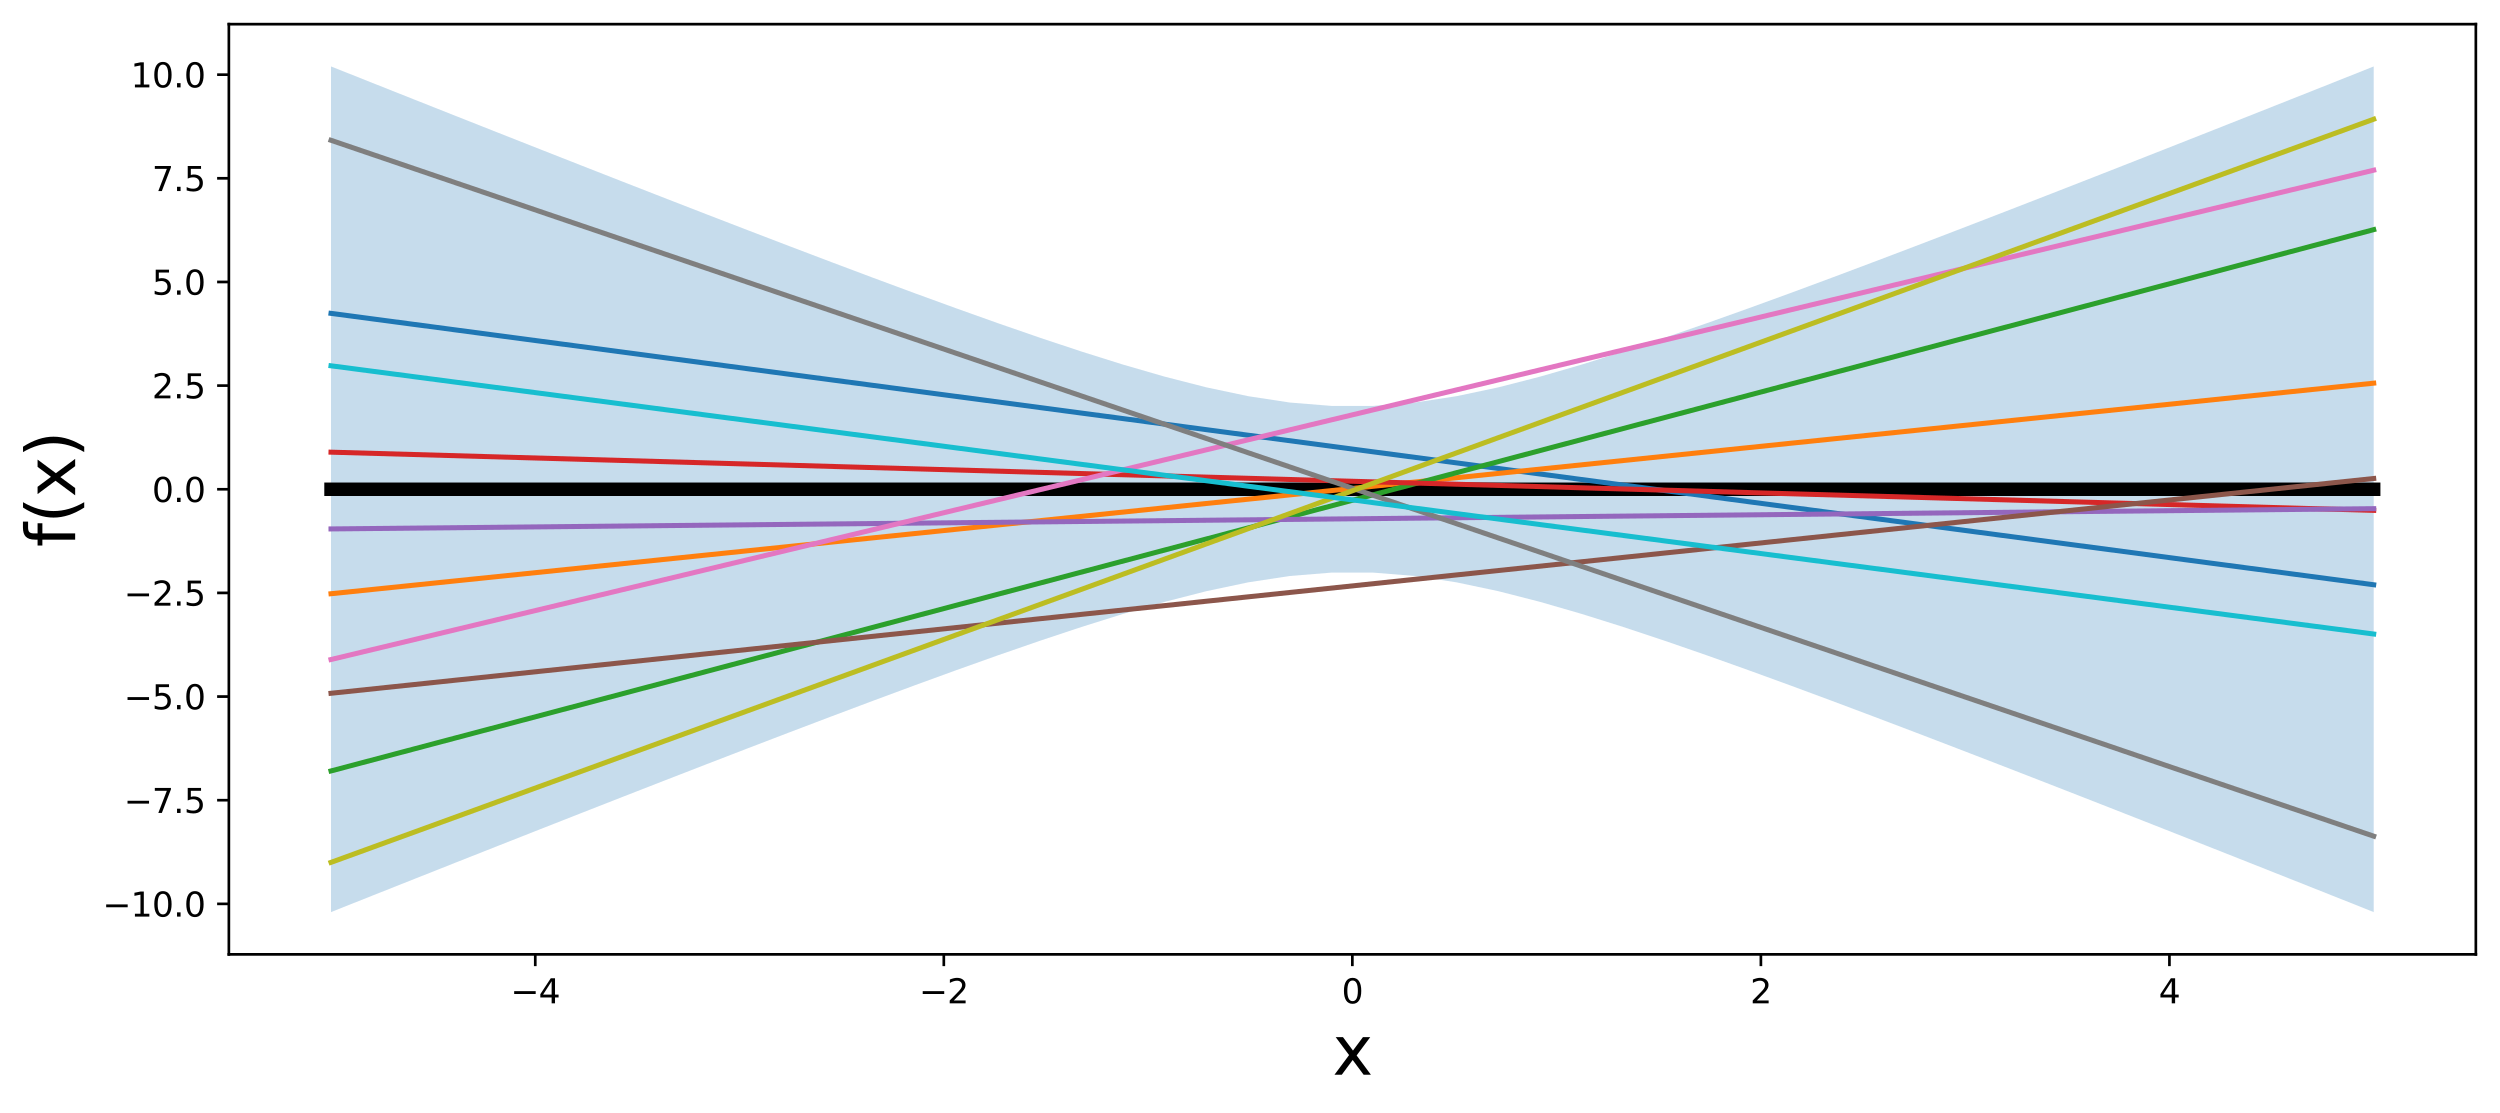 <?xml version="1.0" encoding="utf-8" standalone="no"?>
<!DOCTYPE svg PUBLIC "-//W3C//DTD SVG 1.1//EN"
  "http://www.w3.org/Graphics/SVG/1.1/DTD/svg11.dtd">
<svg xmlns:xlink="http://www.w3.org/1999/xlink" width="745.002pt" height="331.634pt" viewBox="0 0 745.002 331.634" xmlns="http://www.w3.org/2000/svg" version="1.1">
 <defs>
  <style type="text/css">*{stroke-linejoin: round; stroke-linecap: butt}</style>
 </defs>
 <g id="figure_1">
  <g id="patch_1">
   <path d="M 0 331.634 
L 745.002 331.634 
L 745.002 0 
L 0 0 
z
" style="fill: #ffffff"/>
  </g>
  <g id="axes_1">
   <g id="patch_2">
    <path d="M 68.202 284.4 
L 737.802 284.4 
L 737.802 7.2 
L 68.202 7.2 
z
" style="fill: #ffffff"/>
   </g>
   <g id="PolyCollection_1">
    <path d="M 98.638 19.8 
L 98.638 271.8 
L 111.061 266.859 
L 123.484 261.927 
L 135.907 257.004 
L 148.33 252.093 
L 160.753 247.195 
L 173.176 242.312 
L 185.599 237.446 
L 198.022 232.601 
L 210.445 227.779 
L 222.868 222.986 
L 235.291 218.226 
L 247.714 213.508 
L 260.137 208.839 
L 272.56 204.233 
L 284.983 199.706 
L 297.406 195.278 
L 309.829 190.979 
L 322.252 186.85 
L 334.675 182.947 
L 347.098 179.35 
L 359.521 176.167 
L 371.944 173.541 
L 384.367 171.643 
L 396.79 170.639 
L 409.213 170.639 
L 421.636 171.643 
L 434.059 173.541 
L 446.482 176.167 
L 458.905 179.35 
L 471.328 182.947 
L 483.751 186.85 
L 496.174 190.979 
L 508.597 195.278 
L 521.02 199.706 
L 533.443 204.233 
L 545.866 208.839 
L 558.289 213.508 
L 570.712 218.226 
L 583.135 222.986 
L 595.558 227.779 
L 607.981 232.601 
L 620.404 237.446 
L 632.827 242.312 
L 645.25 247.195 
L 657.673 252.093 
L 670.096 257.004 
L 682.519 261.927 
L 694.942 266.859 
L 707.365 271.8 
L 707.365 19.8 
L 707.365 19.8 
L 694.942 24.741 
L 682.519 29.673 
L 670.096 34.596 
L 657.673 39.507 
L 645.25 44.405 
L 632.827 49.288 
L 620.404 54.154 
L 607.981 58.999 
L 595.558 63.821 
L 583.135 68.614 
L 570.712 73.374 
L 558.289 78.092 
L 545.866 82.761 
L 533.443 87.367 
L 521.02 91.894 
L 508.597 96.322 
L 496.174 100.621 
L 483.751 104.75 
L 471.328 108.653 
L 458.905 112.25 
L 446.482 115.433 
L 434.059 118.059 
L 421.636 119.957 
L 409.213 120.961 
L 396.79 120.961 
L 384.367 119.957 
L 371.944 118.059 
L 359.521 115.433 
L 347.098 112.25 
L 334.675 108.653 
L 322.252 104.75 
L 309.829 100.621 
L 297.406 96.322 
L 284.983 91.894 
L 272.56 87.367 
L 260.137 82.761 
L 247.714 78.092 
L 235.291 73.374 
L 222.868 68.614 
L 210.445 63.821 
L 198.022 58.999 
L 185.599 54.154 
L 173.176 49.288 
L 160.753 44.405 
L 148.33 39.507 
L 135.907 34.596 
L 123.484 29.673 
L 111.061 24.741 
L 98.638 19.8 
z
" clip-path="url(#pa47fdd08b4)" style="fill: #1f77b4; fill-opacity: 0.25"/>
   </g>
   <g id="matplotlib.axis_1">
    <g id="xtick_1">
     <g id="line2d_1">
      <defs>
       <path id="mb3cafa2894" d="M 0 0 
L 0 3.5 
" style="stroke: #000000; stroke-width: 0.8"/>
      </defs>
      <g>
       <use xlink:href="#mb3cafa2894" x="159.511" y="284.4" style="stroke: #000000; stroke-width: 0.8"/>
      </g>
     </g>
     <g id="text_1">
      <!-- −4 -->
      <g transform="translate(152.14 298.998) scale(0.1 -0.1)">
       <defs>
        <path id="DejaVuSans-2212" d="M 678 2272 
L 4684 2272 
L 4684 1741 
L 678 1741 
L 678 2272 
z
" transform="scale(0.016)"/>
        <path id="DejaVuSans-34" d="M 2419 4116 
L 825 1625 
L 2419 1625 
L 2419 4116 
z
M 2253 4666 
L 3047 4666 
L 3047 1625 
L 3713 1625 
L 3713 1100 
L 3047 1100 
L 3047 0 
L 2419 0 
L 2419 1100 
L 313 1100 
L 313 1709 
L 2253 4666 
z
" transform="scale(0.016)"/>
       </defs>
       <use xlink:href="#DejaVuSans-2212"/>
       <use xlink:href="#DejaVuSans-34" x="83.789"/>
      </g>
     </g>
    </g>
    <g id="xtick_2">
     <g id="line2d_2">
      <g>
       <use xlink:href="#mb3cafa2894" x="281.256" y="284.4" style="stroke: #000000; stroke-width: 0.8"/>
      </g>
     </g>
     <g id="text_2">
      <!-- −2 -->
      <g transform="translate(273.885 298.998) scale(0.1 -0.1)">
       <defs>
        <path id="DejaVuSans-32" d="M 1228 531 
L 3431 531 
L 3431 0 
L 469 0 
L 469 531 
Q 828 903 1448 1529 
Q 2069 2156 2228 2338 
Q 2531 2678 2651 2914 
Q 2772 3150 2772 3378 
Q 2772 3750 2511 3984 
Q 2250 4219 1831 4219 
Q 1534 4219 1204 4116 
Q 875 4013 500 3803 
L 500 4441 
Q 881 4594 1212 4672 
Q 1544 4750 1819 4750 
Q 2544 4750 2975 4387 
Q 3406 4025 3406 3419 
Q 3406 3131 3298 2873 
Q 3191 2616 2906 2266 
Q 2828 2175 2409 1742 
Q 1991 1309 1228 531 
z
" transform="scale(0.016)"/>
       </defs>
       <use xlink:href="#DejaVuSans-2212"/>
       <use xlink:href="#DejaVuSans-32" x="83.789"/>
      </g>
     </g>
    </g>
    <g id="xtick_3">
     <g id="line2d_3">
      <g>
       <use xlink:href="#mb3cafa2894" x="403.002" y="284.4" style="stroke: #000000; stroke-width: 0.8"/>
      </g>
     </g>
     <g id="text_3">
      <!-- 0 -->
      <g transform="translate(399.82 298.998) scale(0.1 -0.1)">
       <defs>
        <path id="DejaVuSans-30" d="M 2034 4250 
Q 1547 4250 1301 3770 
Q 1056 3291 1056 2328 
Q 1056 1369 1301 889 
Q 1547 409 2034 409 
Q 2525 409 2770 889 
Q 3016 1369 3016 2328 
Q 3016 3291 2770 3770 
Q 2525 4250 2034 4250 
z
M 2034 4750 
Q 2819 4750 3233 4129 
Q 3647 3509 3647 2328 
Q 3647 1150 3233 529 
Q 2819 -91 2034 -91 
Q 1250 -91 836 529 
Q 422 1150 422 2328 
Q 422 3509 836 4129 
Q 1250 4750 2034 4750 
z
" transform="scale(0.016)"/>
       </defs>
       <use xlink:href="#DejaVuSans-30"/>
      </g>
     </g>
    </g>
    <g id="xtick_4">
     <g id="line2d_4">
      <g>
       <use xlink:href="#mb3cafa2894" x="524.747" y="284.4" style="stroke: #000000; stroke-width: 0.8"/>
      </g>
     </g>
     <g id="text_4">
      <!-- 2 -->
      <g transform="translate(521.566 298.998) scale(0.1 -0.1)">
       <use xlink:href="#DejaVuSans-32"/>
      </g>
     </g>
    </g>
    <g id="xtick_5">
     <g id="line2d_5">
      <g>
       <use xlink:href="#mb3cafa2894" x="646.492" y="284.4" style="stroke: #000000; stroke-width: 0.8"/>
      </g>
     </g>
     <g id="text_5">
      <!-- 4 -->
      <g transform="translate(643.311 298.998) scale(0.1 -0.1)">
       <use xlink:href="#DejaVuSans-34"/>
      </g>
     </g>
    </g>
    <g id="text_6">
     <!-- x -->
     <g transform="translate(397.083 320.275) scale(0.2 -0.2)">
      <defs>
       <path id="DejaVuSans-78" d="M 3513 3500 
L 2247 1797 
L 3578 0 
L 2900 0 
L 1881 1375 
L 863 0 
L 184 0 
L 1544 1831 
L 300 3500 
L 978 3500 
L 1906 2253 
L 2834 3500 
L 3513 3500 
z
" transform="scale(0.016)"/>
      </defs>
      <use xlink:href="#DejaVuSans-78"/>
     </g>
    </g>
   </g>
   <g id="matplotlib.axis_2">
    <g id="ytick_1">
     <g id="line2d_6">
      <defs>
       <path id="m57ff0c80ed" d="M 0 0 
L -3.5 0 
" style="stroke: #000000; stroke-width: 0.8"/>
      </defs>
      <g>
       <use xlink:href="#m57ff0c80ed" x="68.202" y="269.353" style="stroke: #000000; stroke-width: 0.8"/>
      </g>
     </g>
     <g id="text_7">
      <!-- −10.0 -->
      <g transform="translate(30.556 273.152) scale(0.1 -0.1)">
       <defs>
        <path id="DejaVuSans-31" d="M 794 531 
L 1825 531 
L 1825 4091 
L 703 3866 
L 703 4441 
L 1819 4666 
L 2450 4666 
L 2450 531 
L 3481 531 
L 3481 0 
L 794 0 
L 794 531 
z
" transform="scale(0.016)"/>
        <path id="DejaVuSans-2e" d="M 684 794 
L 1344 794 
L 1344 0 
L 684 0 
L 684 794 
z
" transform="scale(0.016)"/>
       </defs>
       <use xlink:href="#DejaVuSans-2212"/>
       <use xlink:href="#DejaVuSans-31" x="83.789"/>
       <use xlink:href="#DejaVuSans-30" x="147.412"/>
       <use xlink:href="#DejaVuSans-2e" x="211.035"/>
       <use xlink:href="#DejaVuSans-30" x="242.822"/>
      </g>
     </g>
    </g>
    <g id="ytick_2">
     <g id="line2d_7">
      <g>
       <use xlink:href="#m57ff0c80ed" x="68.202" y="238.465" style="stroke: #000000; stroke-width: 0.8"/>
      </g>
     </g>
     <g id="text_8">
      <!-- −7.5 -->
      <g transform="translate(36.919 242.264) scale(0.1 -0.1)">
       <defs>
        <path id="DejaVuSans-37" d="M 525 4666 
L 3525 4666 
L 3525 4397 
L 1831 0 
L 1172 0 
L 2766 4134 
L 525 4134 
L 525 4666 
z
" transform="scale(0.016)"/>
        <path id="DejaVuSans-35" d="M 691 4666 
L 3169 4666 
L 3169 4134 
L 1269 4134 
L 1269 2991 
Q 1406 3038 1543 3061 
Q 1681 3084 1819 3084 
Q 2600 3084 3056 2656 
Q 3513 2228 3513 1497 
Q 3513 744 3044 326 
Q 2575 -91 1722 -91 
Q 1428 -91 1123 -41 
Q 819 9 494 109 
L 494 744 
Q 775 591 1075 516 
Q 1375 441 1709 441 
Q 2250 441 2565 725 
Q 2881 1009 2881 1497 
Q 2881 1984 2565 2268 
Q 2250 2553 1709 2553 
Q 1456 2553 1204 2497 
Q 953 2441 691 2322 
L 691 4666 
z
" transform="scale(0.016)"/>
       </defs>
       <use xlink:href="#DejaVuSans-2212"/>
       <use xlink:href="#DejaVuSans-37" x="83.789"/>
       <use xlink:href="#DejaVuSans-2e" x="147.412"/>
       <use xlink:href="#DejaVuSans-35" x="179.199"/>
      </g>
     </g>
    </g>
    <g id="ytick_3">
     <g id="line2d_8">
      <g>
       <use xlink:href="#m57ff0c80ed" x="68.202" y="207.577" style="stroke: #000000; stroke-width: 0.8"/>
      </g>
     </g>
     <g id="text_9">
      <!-- −5.0 -->
      <g transform="translate(36.919 211.376) scale(0.1 -0.1)">
       <use xlink:href="#DejaVuSans-2212"/>
       <use xlink:href="#DejaVuSans-35" x="83.789"/>
       <use xlink:href="#DejaVuSans-2e" x="147.412"/>
       <use xlink:href="#DejaVuSans-30" x="179.199"/>
      </g>
     </g>
    </g>
    <g id="ytick_4">
     <g id="line2d_9">
      <g>
       <use xlink:href="#m57ff0c80ed" x="68.202" y="176.688" style="stroke: #000000; stroke-width: 0.8"/>
      </g>
     </g>
     <g id="text_10">
      <!-- −2.5 -->
      <g transform="translate(36.919 180.488) scale(0.1 -0.1)">
       <use xlink:href="#DejaVuSans-2212"/>
       <use xlink:href="#DejaVuSans-32" x="83.789"/>
       <use xlink:href="#DejaVuSans-2e" x="147.412"/>
       <use xlink:href="#DejaVuSans-35" x="179.199"/>
      </g>
     </g>
    </g>
    <g id="ytick_5">
     <g id="line2d_10">
      <g>
       <use xlink:href="#m57ff0c80ed" x="68.202" y="145.8" style="stroke: #000000; stroke-width: 0.8"/>
      </g>
     </g>
     <g id="text_11">
      <!-- 0.0 -->
      <g transform="translate(45.298 149.599) scale(0.1 -0.1)">
       <use xlink:href="#DejaVuSans-30"/>
       <use xlink:href="#DejaVuSans-2e" x="63.623"/>
       <use xlink:href="#DejaVuSans-30" x="95.41"/>
      </g>
     </g>
    </g>
    <g id="ytick_6">
     <g id="line2d_11">
      <g>
       <use xlink:href="#m57ff0c80ed" x="68.202" y="114.912" style="stroke: #000000; stroke-width: 0.8"/>
      </g>
     </g>
     <g id="text_12">
      <!-- 2.5 -->
      <g transform="translate(45.298 118.711) scale(0.1 -0.1)">
       <use xlink:href="#DejaVuSans-32"/>
       <use xlink:href="#DejaVuSans-2e" x="63.623"/>
       <use xlink:href="#DejaVuSans-35" x="95.41"/>
      </g>
     </g>
    </g>
    <g id="ytick_7">
     <g id="line2d_12">
      <g>
       <use xlink:href="#m57ff0c80ed" x="68.202" y="84.023" style="stroke: #000000; stroke-width: 0.8"/>
      </g>
     </g>
     <g id="text_13">
      <!-- 5.0 -->
      <g transform="translate(45.298 87.823) scale(0.1 -0.1)">
       <use xlink:href="#DejaVuSans-35"/>
       <use xlink:href="#DejaVuSans-2e" x="63.623"/>
       <use xlink:href="#DejaVuSans-30" x="95.41"/>
      </g>
     </g>
    </g>
    <g id="ytick_8">
     <g id="line2d_13">
      <g>
       <use xlink:href="#m57ff0c80ed" x="68.202" y="53.135" style="stroke: #000000; stroke-width: 0.8"/>
      </g>
     </g>
     <g id="text_14">
      <!-- 7.5 -->
      <g transform="translate(45.298 56.934) scale(0.1 -0.1)">
       <use xlink:href="#DejaVuSans-37"/>
       <use xlink:href="#DejaVuSans-2e" x="63.623"/>
       <use xlink:href="#DejaVuSans-35" x="95.41"/>
      </g>
     </g>
    </g>
    <g id="ytick_9">
     <g id="line2d_14">
      <g>
       <use xlink:href="#m57ff0c80ed" x="68.202" y="22.247" style="stroke: #000000; stroke-width: 0.8"/>
      </g>
     </g>
     <g id="text_15">
      <!-- 10.0 -->
      <g transform="translate(38.936 26.046) scale(0.1 -0.1)">
       <use xlink:href="#DejaVuSans-31"/>
       <use xlink:href="#DejaVuSans-30" x="63.623"/>
       <use xlink:href="#DejaVuSans-2e" x="127.246"/>
       <use xlink:href="#DejaVuSans-30" x="159.033"/>
      </g>
     </g>
    </g>
    <g id="text_16">
     <!-- f(x) -->
     <g transform="translate(22.397 163.042) rotate(-90) scale(0.2 -0.2)">
      <defs>
       <path id="DejaVuSans-66" d="M 2375 4863 
L 2375 4384 
L 1825 4384 
Q 1516 4384 1395 4259 
Q 1275 4134 1275 3809 
L 1275 3500 
L 2222 3500 
L 2222 3053 
L 1275 3053 
L 1275 0 
L 697 0 
L 697 3053 
L 147 3053 
L 147 3500 
L 697 3500 
L 697 3744 
Q 697 4328 969 4595 
Q 1241 4863 1831 4863 
L 2375 4863 
z
" transform="scale(0.016)"/>
       <path id="DejaVuSans-28" d="M 1984 4856 
Q 1566 4138 1362 3434 
Q 1159 2731 1159 2009 
Q 1159 1288 1364 580 
Q 1569 -128 1984 -844 
L 1484 -844 
Q 1016 -109 783 600 
Q 550 1309 550 2009 
Q 550 2706 781 3412 
Q 1013 4119 1484 4856 
L 1984 4856 
z
" transform="scale(0.016)"/>
       <path id="DejaVuSans-29" d="M 513 4856 
L 1013 4856 
Q 1481 4119 1714 3412 
Q 1947 2706 1947 2009 
Q 1947 1309 1714 600 
Q 1481 -109 1013 -844 
L 513 -844 
Q 928 -128 1133 580 
Q 1338 1288 1338 2009 
Q 1338 2731 1133 3434 
Q 928 4138 513 4856 
z
" transform="scale(0.016)"/>
      </defs>
      <use xlink:href="#DejaVuSans-66"/>
      <use xlink:href="#DejaVuSans-28" x="35.205"/>
      <use xlink:href="#DejaVuSans-78" x="74.219"/>
      <use xlink:href="#DejaVuSans-29" x="133.398"/>
     </g>
    </g>
   </g>
   <g id="line2d_15">
    <path d="M 98.638 145.8 
L 111.061 145.8 
L 123.484 145.8 
L 135.907 145.8 
L 148.33 145.8 
L 160.753 145.8 
L 173.176 145.8 
L 185.599 145.8 
L 198.022 145.8 
L 210.445 145.8 
L 222.868 145.8 
L 235.291 145.8 
L 247.714 145.8 
L 260.137 145.8 
L 272.56 145.8 
L 284.983 145.8 
L 297.406 145.8 
L 309.829 145.8 
L 322.252 145.8 
L 334.675 145.8 
L 347.098 145.8 
L 359.521 145.8 
L 371.944 145.8 
L 384.367 145.8 
L 396.79 145.8 
L 409.213 145.8 
L 421.636 145.8 
L 434.059 145.8 
L 446.482 145.8 
L 458.905 145.8 
L 471.328 145.8 
L 483.751 145.8 
L 496.174 145.8 
L 508.597 145.8 
L 521.02 145.8 
L 533.443 145.8 
L 545.866 145.8 
L 558.289 145.8 
L 570.712 145.8 
L 583.135 145.8 
L 595.558 145.8 
L 607.981 145.8 
L 620.404 145.8 
L 632.827 145.8 
L 645.25 145.8 
L 657.673 145.8 
L 670.096 145.8 
L 682.519 145.8 
L 694.942 145.8 
L 707.365 145.8 
" clip-path="url(#pa47fdd08b4)" style="fill: none; stroke: #000000; stroke-width: 4; stroke-linecap: square"/>
   </g>
   <g id="line2d_16">
    <path d="M 98.638 93.384 
L 111.061 95.035 
L 123.484 96.686 
L 135.907 98.336 
L 148.33 99.987 
L 160.753 101.637 
L 173.176 103.288 
L 185.599 104.938 
L 198.022 106.589 
L 210.445 108.239 
L 222.868 109.89 
L 235.291 111.54 
L 247.714 113.191 
L 260.137 114.841 
L 272.56 116.492 
L 284.983 118.142 
L 297.406 119.793 
L 309.829 121.443 
L 322.252 123.094 
L 334.675 124.744 
L 347.098 126.395 
L 359.521 128.045 
L 371.944 129.696 
L 384.367 131.346 
L 396.79 132.997 
L 409.213 134.647 
L 421.636 136.298 
L 434.059 137.949 
L 446.482 139.599 
L 458.905 141.25 
L 471.328 142.9 
L 483.751 144.551 
L 496.174 146.201 
L 508.597 147.852 
L 521.02 149.502 
L 533.443 151.153 
L 545.866 152.803 
L 558.289 154.454 
L 570.712 156.104 
L 583.135 157.755 
L 595.558 159.405 
L 607.981 161.056 
L 620.404 162.706 
L 632.827 164.357 
L 645.25 166.007 
L 657.673 167.658 
L 670.096 169.308 
L 682.519 170.959 
L 694.942 172.609 
L 707.365 174.26 
" clip-path="url(#pa47fdd08b4)" style="fill: none; stroke: #1f77b4; stroke-width: 1.5; stroke-linecap: square"/>
   </g>
   <g id="line2d_17">
    <path d="M 98.638 176.929 
L 111.061 175.649 
L 123.484 174.368 
L 135.907 173.088 
L 148.33 171.807 
L 160.753 170.526 
L 173.176 169.246 
L 185.599 167.965 
L 198.022 166.685 
L 210.445 165.404 
L 222.868 164.124 
L 235.291 162.843 
L 247.714 161.562 
L 260.137 160.282 
L 272.56 159.001 
L 284.983 157.721 
L 297.406 156.44 
L 309.829 155.16 
L 322.252 153.879 
L 334.675 152.598 
L 347.098 151.318 
L 359.521 150.037 
L 371.944 148.757 
L 384.367 147.476 
L 396.79 146.196 
L 409.213 144.915 
L 421.636 143.634 
L 434.059 142.354 
L 446.482 141.073 
L 458.905 139.793 
L 471.328 138.512 
L 483.751 137.232 
L 496.174 135.951 
L 508.597 134.671 
L 521.02 133.39 
L 533.443 132.109 
L 545.866 130.829 
L 558.289 129.548 
L 570.712 128.268 
L 583.135 126.987 
L 595.558 125.707 
L 607.981 124.426 
L 620.404 123.145 
L 632.827 121.865 
L 645.25 120.584 
L 657.673 119.304 
L 670.096 118.023 
L 682.519 116.743 
L 694.942 115.462 
L 707.365 114.181 
" clip-path="url(#pa47fdd08b4)" style="fill: none; stroke: #ff7f0e; stroke-width: 1.5; stroke-linecap: square"/>
   </g>
   <g id="line2d_18">
    <path d="M 98.638 229.741 
L 111.061 226.449 
L 123.484 223.157 
L 135.907 219.864 
L 148.33 216.572 
L 160.753 213.28 
L 173.176 209.988 
L 185.599 206.696 
L 198.022 203.404 
L 210.445 200.112 
L 222.868 196.82 
L 235.291 193.528 
L 247.714 190.236 
L 260.137 186.944 
L 272.56 183.652 
L 284.983 180.36 
L 297.406 177.068 
L 309.829 173.776 
L 322.252 170.484 
L 334.675 167.192 
L 347.098 163.9 
L 359.521 160.608 
L 371.944 157.316 
L 384.367 154.024 
L 396.79 150.732 
L 409.213 147.44 
L 421.636 144.148 
L 434.059 140.855 
L 446.482 137.563 
L 458.905 134.271 
L 471.328 130.979 
L 483.751 127.687 
L 496.174 124.395 
L 508.597 121.103 
L 521.02 117.811 
L 533.443 114.519 
L 545.866 111.227 
L 558.289 107.935 
L 570.712 104.643 
L 583.135 101.351 
L 595.558 98.059 
L 607.981 94.767 
L 620.404 91.475 
L 632.827 88.183 
L 645.25 84.891 
L 657.673 81.599 
L 670.096 78.307 
L 682.519 75.015 
L 694.942 71.723 
L 707.365 68.431 
" clip-path="url(#pa47fdd08b4)" style="fill: none; stroke: #2ca02c; stroke-width: 1.5; stroke-linecap: square"/>
   </g>
   <g id="line2d_19">
    <path d="M 98.638 134.747 
L 111.061 135.101 
L 123.484 135.455 
L 135.907 135.809 
L 148.33 136.163 
L 160.753 136.517 
L 173.176 136.871 
L 185.599 137.225 
L 198.022 137.579 
L 210.445 137.933 
L 222.868 138.286 
L 235.291 138.64 
L 247.714 138.994 
L 260.137 139.348 
L 272.56 139.702 
L 284.983 140.056 
L 297.406 140.41 
L 309.829 140.764 
L 322.252 141.118 
L 334.675 141.472 
L 347.098 141.826 
L 359.521 142.18 
L 371.944 142.533 
L 384.367 142.887 
L 396.79 143.241 
L 409.213 143.595 
L 421.636 143.949 
L 434.059 144.303 
L 446.482 144.657 
L 458.905 145.011 
L 471.328 145.365 
L 483.751 145.719 
L 496.174 146.073 
L 508.597 146.427 
L 521.02 146.781 
L 533.443 147.134 
L 545.866 147.488 
L 558.289 147.842 
L 570.712 148.196 
L 583.135 148.55 
L 595.558 148.904 
L 607.981 149.258 
L 620.404 149.612 
L 632.827 149.966 
L 645.25 150.32 
L 657.673 150.674 
L 670.096 151.028 
L 682.519 151.382 
L 694.942 151.735 
L 707.365 152.089 
" clip-path="url(#pa47fdd08b4)" style="fill: none; stroke: #d62728; stroke-width: 1.5; stroke-linecap: square"/>
   </g>
   <g id="line2d_20">
    <path d="M 98.638 157.622 
L 111.061 157.499 
L 123.484 157.376 
L 135.907 157.252 
L 148.33 157.129 
L 160.753 157.006 
L 173.176 156.883 
L 185.599 156.759 
L 198.022 156.636 
L 210.445 156.513 
L 222.868 156.39 
L 235.291 156.267 
L 247.714 156.143 
L 260.137 156.02 
L 272.56 155.897 
L 284.983 155.774 
L 297.406 155.65 
L 309.829 155.527 
L 322.252 155.404 
L 334.675 155.281 
L 347.098 155.158 
L 359.521 155.034 
L 371.944 154.911 
L 384.367 154.788 
L 396.79 154.665 
L 409.213 154.541 
L 421.636 154.418 
L 434.059 154.295 
L 446.482 154.172 
L 458.905 154.049 
L 471.328 153.925 
L 483.751 153.802 
L 496.174 153.679 
L 508.597 153.556 
L 521.02 153.432 
L 533.443 153.309 
L 545.866 153.186 
L 558.289 153.063 
L 570.712 152.94 
L 583.135 152.816 
L 595.558 152.693 
L 607.981 152.57 
L 620.404 152.447 
L 632.827 152.323 
L 645.25 152.2 
L 657.673 152.077 
L 670.096 151.954 
L 682.519 151.831 
L 694.942 151.707 
L 707.365 151.584 
" clip-path="url(#pa47fdd08b4)" style="fill: none; stroke: #9467bd; stroke-width: 1.5; stroke-linecap: square"/>
   </g>
   <g id="line2d_21">
    <path d="M 98.638 206.596 
L 111.061 205.29 
L 123.484 203.984 
L 135.907 202.677 
L 148.33 201.371 
L 160.753 200.065 
L 173.176 198.759 
L 185.599 197.452 
L 198.022 196.146 
L 210.445 194.84 
L 222.868 193.533 
L 235.291 192.227 
L 247.714 190.921 
L 260.137 189.615 
L 272.56 188.308 
L 284.983 187.002 
L 297.406 185.696 
L 309.829 184.39 
L 322.252 183.083 
L 334.675 181.777 
L 347.098 180.471 
L 359.521 179.164 
L 371.944 177.858 
L 384.367 176.552 
L 396.79 175.246 
L 409.213 173.939 
L 421.636 172.633 
L 434.059 171.327 
L 446.482 170.02 
L 458.905 168.714 
L 471.328 167.408 
L 483.751 166.102 
L 496.174 164.795 
L 508.597 163.489 
L 521.02 162.183 
L 533.443 160.877 
L 545.866 159.57 
L 558.289 158.264 
L 570.712 156.958 
L 583.135 155.651 
L 595.558 154.345 
L 607.981 153.039 
L 620.404 151.733 
L 632.827 150.426 
L 645.25 149.12 
L 657.673 147.814 
L 670.096 146.508 
L 682.519 145.201 
L 694.942 143.895 
L 707.365 142.589 
" clip-path="url(#pa47fdd08b4)" style="fill: none; stroke: #8c564b; stroke-width: 1.5; stroke-linecap: square"/>
   </g>
   <g id="line2d_22">
    <path d="M 98.638 196.534 
L 111.061 193.558 
L 123.484 190.582 
L 135.907 187.606 
L 148.33 184.63 
L 160.753 181.654 
L 173.176 178.678 
L 185.599 175.702 
L 198.022 172.727 
L 210.445 169.751 
L 222.868 166.775 
L 235.291 163.799 
L 247.714 160.823 
L 260.137 157.847 
L 272.56 154.871 
L 284.983 151.895 
L 297.406 148.919 
L 309.829 145.943 
L 322.252 142.967 
L 334.675 139.991 
L 347.098 137.015 
L 359.521 134.039 
L 371.944 131.063 
L 384.367 128.087 
L 396.79 125.111 
L 409.213 122.135 
L 421.636 119.16 
L 434.059 116.184 
L 446.482 113.208 
L 458.905 110.232 
L 471.328 107.256 
L 483.751 104.28 
L 496.174 101.304 
L 508.597 98.328 
L 521.02 95.352 
L 533.443 92.376 
L 545.866 89.4 
L 558.289 86.424 
L 570.712 83.448 
L 583.135 80.472 
L 595.558 77.496 
L 607.981 74.52 
L 620.404 71.544 
L 632.827 68.569 
L 645.25 65.593 
L 657.673 62.617 
L 670.096 59.641 
L 682.519 56.665 
L 694.942 53.689 
L 707.365 50.713 
" clip-path="url(#pa47fdd08b4)" style="fill: none; stroke: #e377c2; stroke-width: 1.5; stroke-linecap: square"/>
   </g>
   <g id="line2d_23">
    <path d="M 98.638 41.81 
L 111.061 46.042 
L 123.484 50.274 
L 135.907 54.506 
L 148.33 58.738 
L 160.753 62.97 
L 173.176 67.202 
L 185.599 71.434 
L 198.022 75.666 
L 210.445 79.898 
L 222.868 84.131 
L 235.291 88.363 
L 247.714 92.595 
L 260.137 96.827 
L 272.56 101.059 
L 284.983 105.291 
L 297.406 109.523 
L 309.829 113.755 
L 322.252 117.987 
L 334.675 122.219 
L 347.098 126.451 
L 359.521 130.684 
L 371.944 134.916 
L 384.367 139.148 
L 396.79 143.38 
L 409.213 147.612 
L 421.636 151.844 
L 434.059 156.076 
L 446.482 160.308 
L 458.905 164.54 
L 471.328 168.772 
L 483.751 173.004 
L 496.174 177.237 
L 508.597 181.469 
L 521.02 185.701 
L 533.443 189.933 
L 545.866 194.165 
L 558.289 198.397 
L 570.712 202.629 
L 583.135 206.861 
L 595.558 211.093 
L 607.981 215.325 
L 620.404 219.557 
L 632.827 223.79 
L 645.25 228.022 
L 657.673 232.254 
L 670.096 236.486 
L 682.519 240.718 
L 694.942 244.95 
L 707.365 249.182 
" clip-path="url(#pa47fdd08b4)" style="fill: none; stroke: #7f7f7f; stroke-width: 1.5; stroke-linecap: square"/>
   </g>
   <g id="line2d_24">
    <path d="M 98.638 256.986 
L 111.061 252.467 
L 123.484 247.947 
L 135.907 243.427 
L 148.33 238.907 
L 160.753 234.388 
L 173.176 229.868 
L 185.599 225.348 
L 198.022 220.828 
L 210.445 216.309 
L 222.868 211.789 
L 235.291 207.269 
L 247.714 202.75 
L 260.137 198.23 
L 272.56 193.71 
L 284.983 189.19 
L 297.406 184.671 
L 309.829 180.151 
L 322.252 175.631 
L 334.675 171.111 
L 347.098 166.592 
L 359.521 162.072 
L 371.944 157.552 
L 384.367 153.032 
L 396.79 148.513 
L 409.213 143.993 
L 421.636 139.473 
L 434.059 134.953 
L 446.482 130.434 
L 458.905 125.914 
L 471.328 121.394 
L 483.751 116.875 
L 496.174 112.355 
L 508.597 107.835 
L 521.02 103.315 
L 533.443 98.796 
L 545.866 94.276 
L 558.289 89.756 
L 570.712 85.236 
L 583.135 80.717 
L 595.558 76.197 
L 607.981 71.677 
L 620.404 67.157 
L 632.827 62.638 
L 645.25 58.118 
L 657.673 53.598 
L 670.096 49.078 
L 682.519 44.559 
L 694.942 40.039 
L 707.365 35.519 
" clip-path="url(#pa47fdd08b4)" style="fill: none; stroke: #bcbd22; stroke-width: 1.5; stroke-linecap: square"/>
   </g>
   <g id="line2d_25">
    <path d="M 98.638 109.008 
L 111.061 110.639 
L 123.484 112.271 
L 135.907 113.902 
L 148.33 115.533 
L 160.753 117.165 
L 173.176 118.796 
L 185.599 120.427 
L 198.022 122.058 
L 210.445 123.69 
L 222.868 125.321 
L 235.291 126.952 
L 247.714 128.584 
L 260.137 130.215 
L 272.56 131.846 
L 284.983 133.477 
L 297.406 135.109 
L 309.829 136.74 
L 322.252 138.371 
L 334.675 140.003 
L 347.098 141.634 
L 359.521 143.265 
L 371.944 144.897 
L 384.367 146.528 
L 396.79 148.159 
L 409.213 149.79 
L 421.636 151.422 
L 434.059 153.053 
L 446.482 154.684 
L 458.905 156.316 
L 471.328 157.947 
L 483.751 159.578 
L 496.174 161.209 
L 508.597 162.841 
L 521.02 164.472 
L 533.443 166.103 
L 545.866 167.735 
L 558.289 169.366 
L 570.712 170.997 
L 583.135 172.628 
L 595.558 174.26 
L 607.981 175.891 
L 620.404 177.522 
L 632.827 179.154 
L 645.25 180.785 
L 657.673 182.416 
L 670.096 184.047 
L 682.519 185.679 
L 694.942 187.31 
L 707.365 188.941 
" clip-path="url(#pa47fdd08b4)" style="fill: none; stroke: #17becf; stroke-width: 1.5; stroke-linecap: square"/>
   </g>
   <g id="patch_3">
    <path d="M 68.202 284.4 
L 68.202 7.2 
" style="fill: none; stroke: #000000; stroke-width: 0.8; stroke-linejoin: miter; stroke-linecap: square"/>
   </g>
   <g id="patch_4">
    <path d="M 737.802 284.4 
L 737.802 7.2 
" style="fill: none; stroke: #000000; stroke-width: 0.8; stroke-linejoin: miter; stroke-linecap: square"/>
   </g>
   <g id="patch_5">
    <path d="M 68.202 284.4 
L 737.802 284.4 
" style="fill: none; stroke: #000000; stroke-width: 0.8; stroke-linejoin: miter; stroke-linecap: square"/>
   </g>
   <g id="patch_6">
    <path d="M 68.202 7.2 
L 737.802 7.2 
" style="fill: none; stroke: #000000; stroke-width: 0.8; stroke-linejoin: miter; stroke-linecap: square"/>
   </g>
  </g>
 </g>
 <defs>
  <clipPath id="pa47fdd08b4">
   <rect x="68.202" y="7.2" width="669.6" height="277.2"/>
  </clipPath>
 </defs>
</svg>
